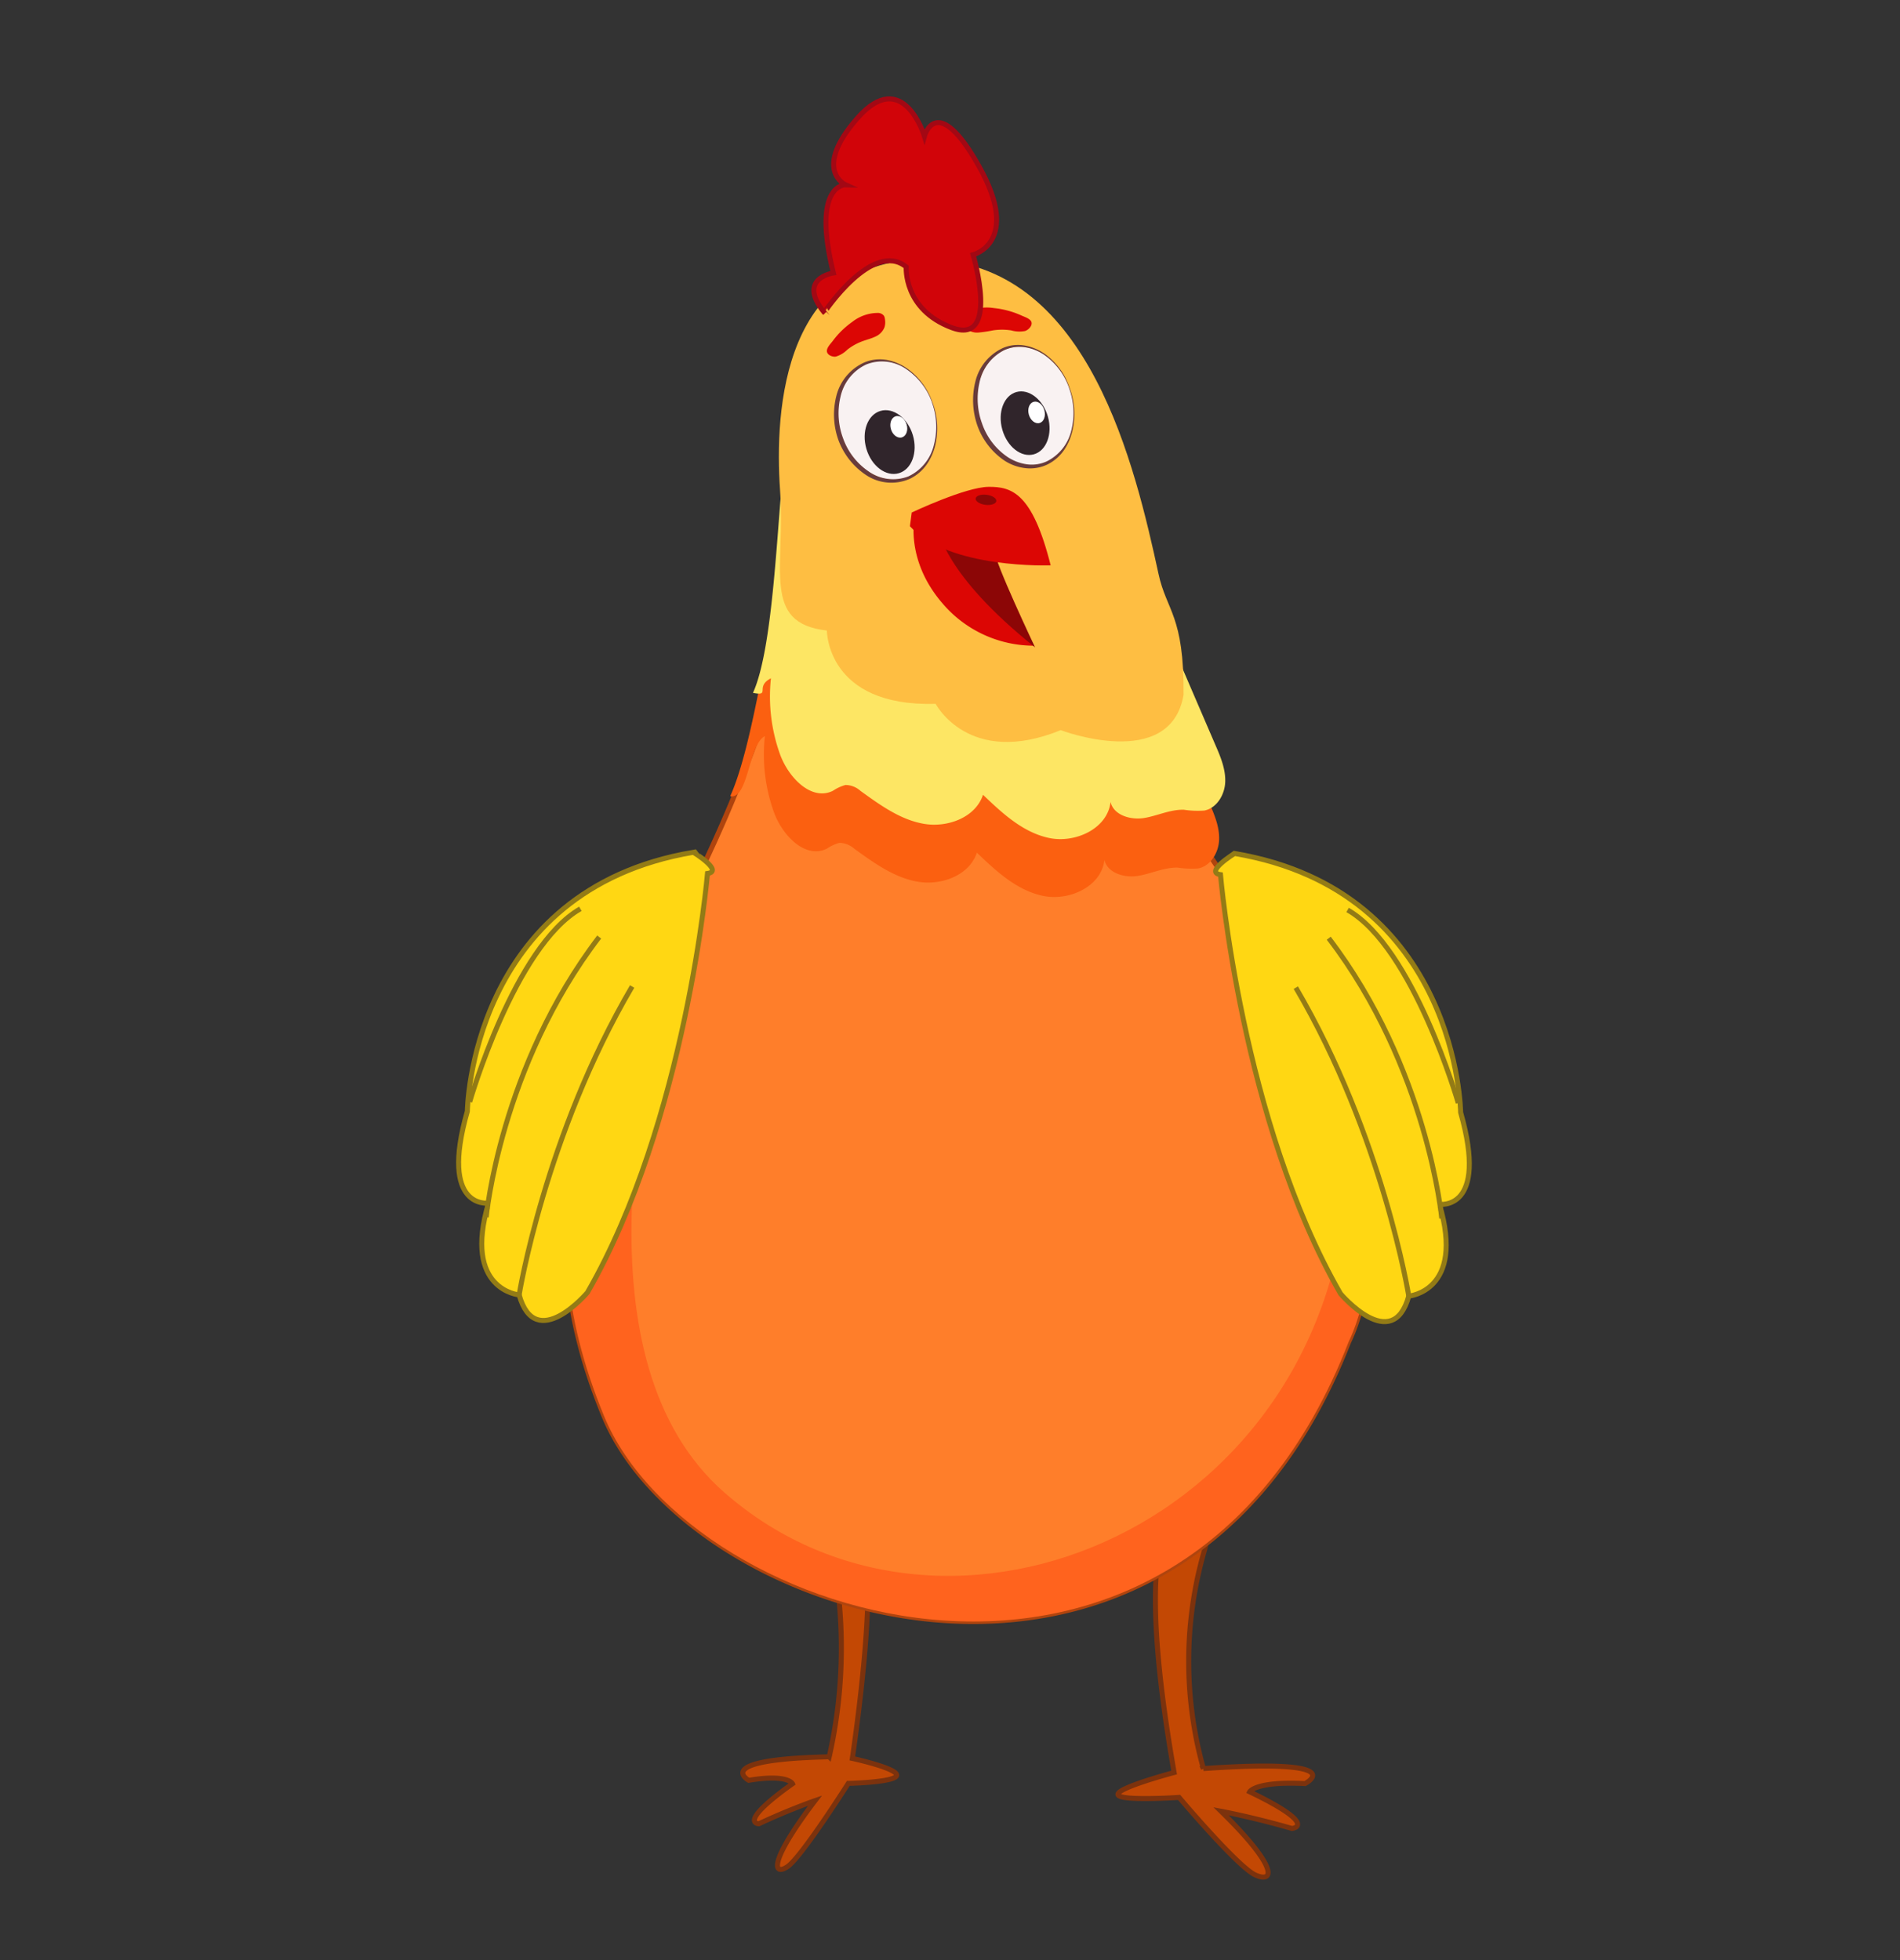 <svg id="Layer_1" data-name="Layer 1" xmlns="http://www.w3.org/2000/svg" viewBox="0 0 379.76 391.76"><rect x="0" y="0" width="379.76" height="391.76" fill="#333333" stroke="none"/><defs><style>.cls-1{fill:#c34804;stroke:#7c320d;}.cls-1,.cls-13,.cls-14,.cls-2{stroke-miterlimit:10;}.cls-2{fill:#ff7e2a;stroke:#af440e;}.cls-3{fill:#ff631e;}.cls-4{fill:#fb6010;}.cls-5{fill:#fde664;}.cls-6{fill:#febe42;}.cls-7{fill:#dc0604;}.cls-8{fill:#8c0606;}.cls-9{fill:#f9f2f2;}.cls-10{fill:#683c3c;}.cls-11{fill:#30252b;}.cls-12{fill:#fff;}.cls-13{fill:#d10409;stroke:#a30814;}.cls-14{fill:#ffd713;stroke:#937b16;}</style></defs><path class="cls-1" d="M232.78,306.84s-5.21,6.88,1.9,47.45c0,0-11.37,3-11.23,4.39s12.22.58,12.22.58,11.68,13.84,15.21,15.49,5.16-1-6.83-12.72c0,0,6.33,1.17,14.17,3.44,0,0,5.7-.54-8.44-7.33,0,0,1.14-2.15,11.06-1.64,0,0,9.81-5.08-20.31-3a79.65,79.65,0,0,1,.13-43.36C247.42,286.42,232.78,306.84,232.78,306.84Z"/><path class="cls-1" d="M172.13,304.36s4.08,6.37-1.77,47.11c0,0,9,1.95,8.86,3.37s-9.67,1.62-9.67,1.62-9.32,14.69-12.12,16.62-4.07-.59,5.48-13.17c0,0-5,1.71-11.23,4.62,0,0-4.5,0,6.72-8,0,0-.89-2-8.74-.68,0,0-7.73-4.19,16.08-4.7a98.8,98.8,0,0,0,.14-42.88C160.67,285.42,172.13,304.36,172.13,304.36Z"/><path class="cls-2" d="M269.57,268.18c-34,87.47-131.82,56.18-148.83,14.88s-2.43-68,14.58-99.63c1.11-2.05,2.17-4.11,3.19-6.15a285.92,285.92,0,0,0,21.1-57l5.61,5.77L217.93,96s-4.86,38.87,32.8,87.46c10.09,13,16.13,25.15,19.55,35.92C279.66,248.81,269.57,268.18,269.57,268.18Z"/><path class="cls-3" d="M269.57,268.18c-34,87.47-131.82,56.18-148.83,14.88s-2.43-68,14.58-99.63c1.11-2.05,2.17-4.11,3.19-6.15-11.44,36.73-23.24,95.12,6.23,121,44.64,39.18,123,6.37,124.83-66.52.11-4.49.35-8.6.71-12.38C279.66,248.81,269.57,268.18,269.57,268.18Z"/><path class="cls-4" d="M155.65,117.88c-2.83,12.71-5.6,32.24-9.7,41.26,3.64.72,3.64-10.32,6.93-12a34.05,34.05,0,0,0,1.8,15.18c1.64,4.57,6.21,9.44,10.57,7.32a8.47,8.47,0,0,1,2.52-1.17,4.55,4.55,0,0,1,3,1.19c3.9,2.8,7.92,5.75,12.64,6.57s10.34-1.24,11.84-5.8c3.86,3.7,8,7.55,13.24,8.64s11.69-1.89,12.25-7.21c.6,2.65,4,3.64,6.65,3.22s5.24-1.72,8-1.66a18.42,18.42,0,0,0,4.12.16c2.49-.5,4.06-3.18,4.16-5.72s-.93-5-1.93-7.31l-15.24-35.39c-6.26,4.12-13.86,9.33-20.26,13.22a16.07,16.07,0,0,1-4.77,2.22,15.49,15.49,0,0,1-4.71.08c-6.54-.56-13.57-1.62-18.24-6.23-3.29-3.25-5.36-8.19-9.78-9.53-1.15-.35-2.38-.42-3.51-.83C162.45,123.05,158.4,116.86,155.65,117.88Z"/><path class="cls-5" d="M156.71,92.12c-1.42,12.7-2.1,37.34-6.21,46.37,3.64.71.3-1.21,3.59-2.92a34.22,34.22,0,0,0,1.81,15.18c1.64,4.57,6.21,9.44,10.57,7.32A8.36,8.36,0,0,1,169,156.9a4.54,4.54,0,0,1,3,1.19c3.89,2.8,7.92,5.75,12.64,6.57s10.34-1.24,11.84-5.8c3.86,3.7,8,7.55,13.24,8.64s11.68-1.9,12.25-7.21c.6,2.65,4,3.64,6.65,3.22s5.23-1.73,8-1.66a18.31,18.31,0,0,0,4.11.16c2.5-.5,4.07-3.18,4.16-5.72s-.92-5-1.93-7.31q-7.62-17.7-15.23-35.39c-6.26,4.12-13.86,9.32-20.27,13.22a16,16,0,0,1-4.77,2.22,15.49,15.49,0,0,1-4.71.08c-6.53-.56-13.56-1.62-18.23-6.23-3.29-3.25-5.36-8.19-9.79-9.53-1.15-.35-2.38-.42-3.51-.83C163.66,111.51,159.46,91.09,156.71,92.12Z"/><path class="cls-6" d="M236.56,138.89c-2.63,15.39-24.55,7.05-24.55,7.05-18.38,7.5-25-5.26-25-5.26-21.82.65-21.74-14.65-21.74-14.65-13.14-1.47-8.26-12.35-9.36-28.09s.44-47.7,31.14-46,39.84,41.38,44.51,62.78C233.13,122.08,236.7,123,236.56,138.89Z"/><path class="cls-7" d="M182.91,102.73s-2.33,8.89,5.52,17.93a24,24,0,0,0,18.24,8.4l-15.09-25.45Z"/><path class="cls-8" d="M187.1,105.19c.65.85,1.41,9.51,19.78,24.2,0,0-8.24-17.4-8-19.06S187.1,105.19,187.1,105.19Z"/><path class="cls-7" d="M182.23,102.44s10.74-5.09,15.34-5.13S206.34,98.44,210,113c0,0-20.33.8-28.13-7.82Z"/><ellipse class="cls-8" cx="197.09" cy="99.91" rx="1.01" ry="2.08" transform="translate(73.57 283.13) rotate(-82.9)"/><ellipse class="cls-9" cx="177.36" cy="84.02" rx="9.63" ry="12.03" transform="translate(-16.76 55.17) rotate(-16.9)"/><path class="cls-10" d="M186.35,80.38a14.43,14.43,0,0,1,.62,8.45,11.36,11.36,0,0,1-1.74,4,8.78,8.78,0,0,1-3.37,2.87,9.13,9.13,0,0,1-8.73-.73,14.39,14.39,0,0,1-5.55-7,15.15,15.15,0,0,1-.4-8.89,9.94,9.94,0,0,1,5.69-6.68,8,8,0,0,1,4.4-.45,10.37,10.37,0,0,1,4,1.68A13.65,13.65,0,0,1,186.35,80.38Zm-.09,0a13.47,13.47,0,0,0-5.12-6.6,8.47,8.47,0,0,0-8-.93A9.3,9.3,0,0,0,168,79.28a14.28,14.28,0,0,0,.51,8.33,13.42,13.42,0,0,0,5.08,6.6,8.48,8.48,0,0,0,8,1,9.33,9.33,0,0,0,5.1-6.39A14.26,14.26,0,0,0,186.26,80.42Z"/><ellipse class="cls-11" cx="177.81" cy="88.37" rx="4.84" ry="6.49" transform="translate(-17.8 54.3) rotate(-16.55)"/><ellipse class="cls-12" cx="179.64" cy="85.33" rx="1.64" ry="2.2" transform="translate(-16.86 54.69) rotate(-16.55)"/><ellipse class="cls-9" cx="204.96" cy="81.14" rx="9.45" ry="12.01" transform="translate(-14.24 57.82) rotate(-15.52)"/><path class="cls-10" d="M213.77,77.5a14.69,14.69,0,0,1,.62,8.38,11.4,11.4,0,0,1-1.66,4,8.7,8.7,0,0,1-3.28,2.91,8,8,0,0,1-4.41.79,9.65,9.65,0,0,1-4.25-1.5,14.17,14.17,0,0,1-5.43-7,15.38,15.38,0,0,1-.41-8.81,9.94,9.94,0,0,1,5.53-6.72,7.69,7.69,0,0,1,4.36-.48,10,10,0,0,1,4,1.68A13.59,13.59,0,0,1,213.77,77.5Zm-.1,0a13.36,13.36,0,0,0-5-6.6,9.28,9.28,0,0,0-3.88-1.5,7.29,7.29,0,0,0-4.09.6,9.34,9.34,0,0,0-4.92,6.43,14.46,14.46,0,0,0,.52,8.26,13.32,13.32,0,0,0,5,6.59,9.21,9.21,0,0,0,3.86,1.51,7.19,7.19,0,0,0,4.09-.59,9.28,9.28,0,0,0,4.94-6.42A14.44,14.44,0,0,0,213.67,77.54Z"/><ellipse class="cls-11" cx="205.4" cy="85.48" rx="4.75" ry="6.48" transform="matrix(0.96, -0.27, 0.27, 0.96, -15.37, 57.98)"/><ellipse class="cls-12" cx="207.19" cy="82.45" rx="1.61" ry="2.2" transform="translate(-14.5 58.35) rotate(-15.5)"/><path class="cls-7" d="M170.37,64.32a8.3,8.3,0,0,1,5-1.77,1.56,1.56,0,0,1,1.31.57,1.58,1.58,0,0,1,.19.64,3.54,3.54,0,0,1-.08,1.65,3.42,3.42,0,0,1-1.83,1.87c-.81.39-1.69.6-2.53.91a11.1,11.1,0,0,0-3.07,1.7,5.52,5.52,0,0,1-2.28,1.38c-.63.12-1.69-.26-1.8-1s.77-1.6,1.15-2.1A17.28,17.28,0,0,1,170.37,64.32Z"/><path class="cls-7" d="M198.67,61.58a9.09,9.09,0,0,0-5.5.84,1.75,1.75,0,0,0-1,1.15,1.53,1.53,0,0,0,.11.67,3.52,3.52,0,0,0,.8,1.44,3.45,3.45,0,0,0,2.57.78,26.64,26.64,0,0,0,2.8-.42,11.88,11.88,0,0,1,3.67,0,5.92,5.92,0,0,0,2.77.12c.66-.21,1.5-1.06,1.27-1.78s-1.45-1.05-2-1.32A17.72,17.72,0,0,0,198.67,61.58Z"/><path class="cls-13" d="M181.13,53.35s-.61,8.5,9.11,12.14,4.25-14.57,4.25-14.57,9.72-2.43,1.22-17.62-10.94-6.07-10.94-6.07-4.25-14-13.36-3.65S169,36.94,169,36.94s-6.83-.2-2.43,17.62c0,0-7.39,1.06-1.82,7.9C164.73,62.46,174.45,47.88,181.13,53.35Z"/><path class="cls-14" d="M141.41,174.59s-4.23,49.41-24,83.76c0,0-10.35,12.24-13.65.47,0,0-11.29-.94-6.11-18.35,0,0-9.89,1.41-4.24-18.35,0,0,.47-44.24,45.18-51.77C138.59,170.35,144.71,174.12,141.41,174.59Z"/><path class="cls-14" d="M103.76,258.82s5.18-32,22.59-61.64"/><path class="cls-14" d="M97.18,243.29s2.82-30.11,22.58-56"/><path class="cls-14" d="M93.88,220.24s8.94-31.06,22.12-38.59"/><path class="cls-14" d="M243.94,174.82s4.23,49.42,24,83.77c0,0,10.35,12.23,13.64.47,0,0,11.3-.94,6.12-18.35,0,0,9.88,1.41,4.24-18.36,0,0-.47-44.23-45.18-51.76C246.76,170.59,240.64,174.35,243.94,174.82Z"/><path class="cls-14" d="M281.58,259.06s-5.17-32-22.58-61.65"/><path class="cls-14" d="M288.17,243.53s-2.82-30.12-22.59-56"/><path class="cls-14" d="M291.47,220.47s-8.94-31.06-22.12-38.59"/></svg>